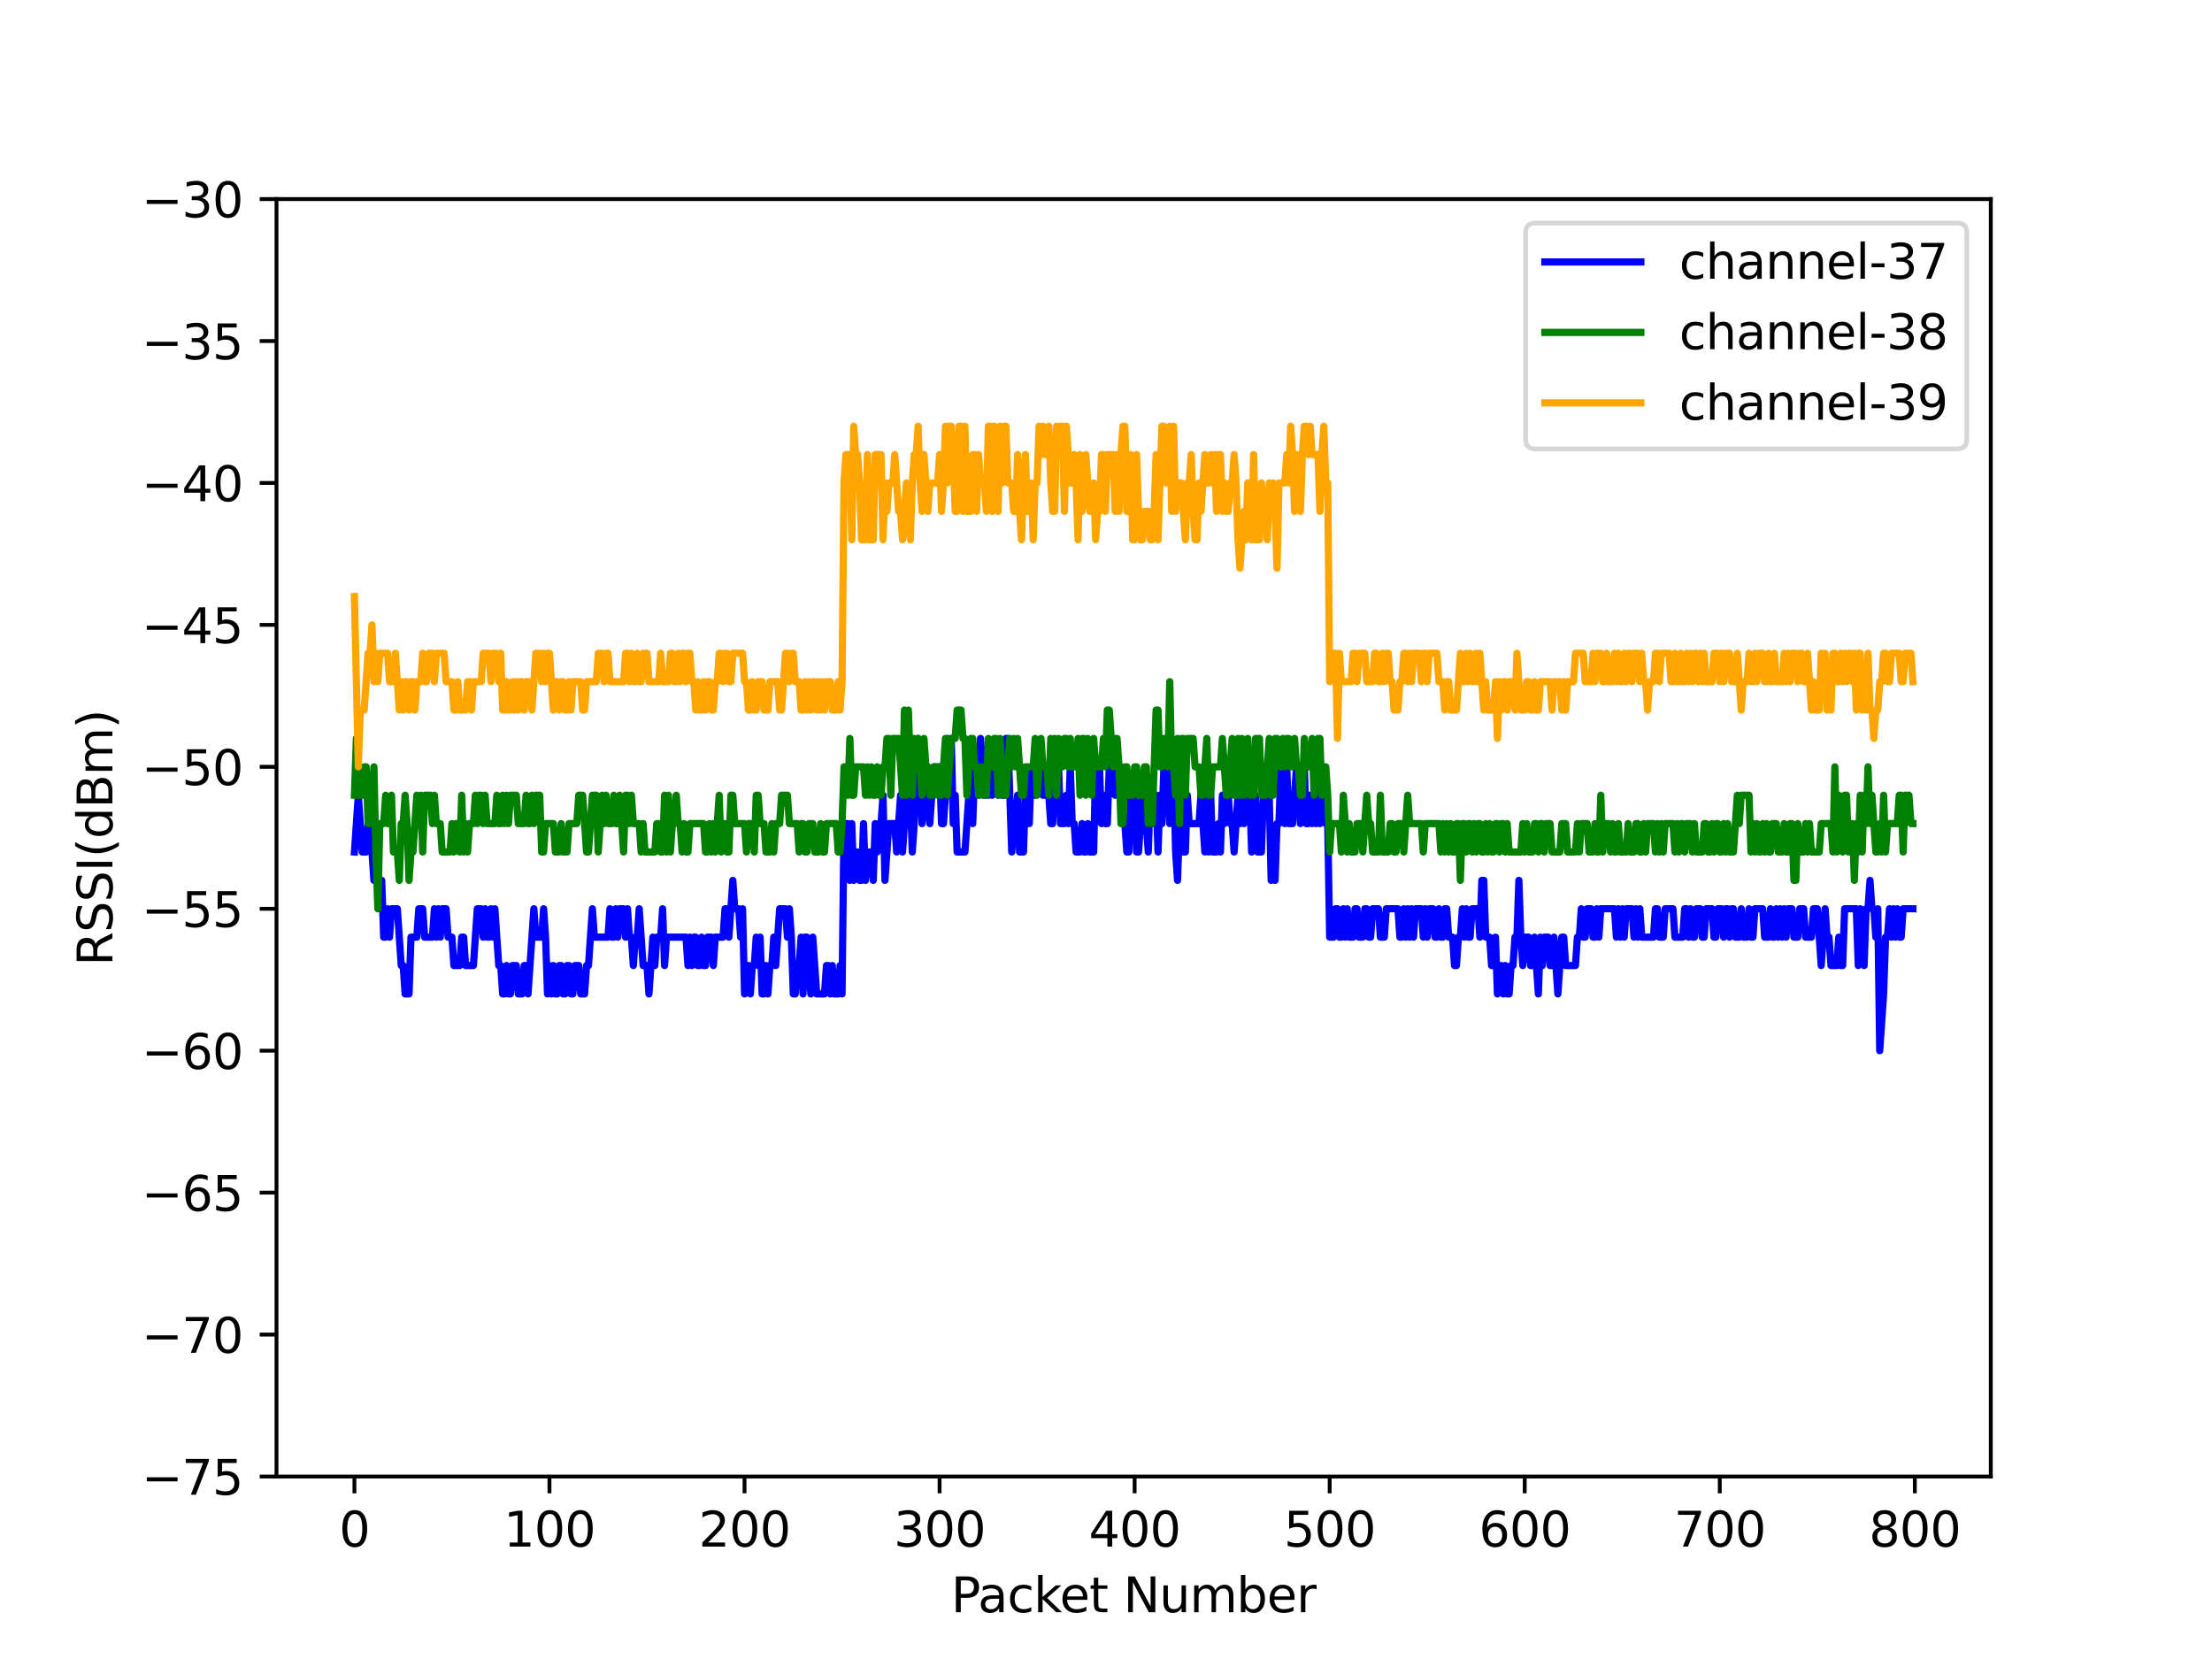 <?xml version="1.0" encoding="utf-8" standalone="no"?>
<!DOCTYPE svg PUBLIC "-//W3C//DTD SVG 1.1//EN"
  "http://www.w3.org/Graphics/SVG/1.1/DTD/svg11.dtd">
<svg xmlns:xlink="http://www.w3.org/1999/xlink" width="460.8pt" height="345.6pt" viewBox="0 0 460.8 345.6" xmlns="http://www.w3.org/2000/svg" version="1.1">
 <defs>
  <style type="text/css">*{stroke-linejoin: round; stroke-linecap: butt}</style>
 </defs>
 <g id="figure_1">
  <g id="patch_1">
   <path d="M 0 345.6 
L 460.8 345.6 
L 460.8 0 
L 0 0 
z
" style="fill: #ffffff"/>
  </g>
  <g id="axes_1">
   <g id="patch_2">
    <path d="M 57.6 307.584 
L 414.72 307.584 
L 414.72 41.472 
L 57.6 41.472 
z
" style="fill: #ffffff"/>
   </g>
   <g id="matplotlib.axis_1">
    <g id="xtick_1">
     <g id="line2d_1">
      <defs>
       <path id="m7c400af44d" d="M 0 0 
L 0 3.5 
" style="stroke: #000000; stroke-width: 0.8"/>
      </defs>
      <g>
       <use xlink:href="#m7c400af44d" x="73.833" y="307.584" style="stroke: #000000; stroke-width: 0.8"/>
      </g>
     </g>
     <g id="text_1">
      <!-- 0 -->
      <g transform="translate(70.651 322.182) scale(0.1 -0.1)">
       <defs>
        <path id="DejaVuSans-30" d="M 2034 4250 
Q 1547 4250 1301 3770 
Q 1056 3291 1056 2328 
Q 1056 1369 1301 889 
Q 1547 409 2034 409 
Q 2525 409 2770 889 
Q 3016 1369 3016 2328 
Q 3016 3291 2770 3770 
Q 2525 4250 2034 4250 
z
M 2034 4750 
Q 2819 4750 3233 4129 
Q 3647 3509 3647 2328 
Q 3647 1150 3233 529 
Q 2819 -91 2034 -91 
Q 1250 -91 836 529 
Q 422 1150 422 2328 
Q 422 3509 836 4129 
Q 1250 4750 2034 4750 
z
" transform="scale(0.016)"/>
       </defs>
       <use xlink:href="#DejaVuSans-30"/>
      </g>
     </g>
    </g>
    <g id="xtick_2">
     <g id="line2d_2">
      <g>
       <use xlink:href="#m7c400af44d" x="114.465" y="307.584" style="stroke: #000000; stroke-width: 0.8"/>
      </g>
     </g>
     <g id="text_2">
      <!-- 100 -->
      <g transform="translate(104.922 322.182) scale(0.1 -0.1)">
       <defs>
        <path id="DejaVuSans-31" d="M 794 531 
L 1825 531 
L 1825 4091 
L 703 3866 
L 703 4441 
L 1819 4666 
L 2450 4666 
L 2450 531 
L 3481 531 
L 3481 0 
L 794 0 
L 794 531 
z
" transform="scale(0.016)"/>
       </defs>
       <use xlink:href="#DejaVuSans-31"/>
       <use xlink:href="#DejaVuSans-30" x="63.623"/>
       <use xlink:href="#DejaVuSans-30" x="127.246"/>
      </g>
     </g>
    </g>
    <g id="xtick_3">
     <g id="line2d_3">
      <g>
       <use xlink:href="#m7c400af44d" x="155.098" y="307.584" style="stroke: #000000; stroke-width: 0.8"/>
      </g>
     </g>
     <g id="text_3">
      <!-- 200 -->
      <g transform="translate(145.554 322.182) scale(0.1 -0.1)">
       <defs>
        <path id="DejaVuSans-32" d="M 1228 531 
L 3431 531 
L 3431 0 
L 469 0 
L 469 531 
Q 828 903 1448 1529 
Q 2069 2156 2228 2338 
Q 2531 2678 2651 2914 
Q 2772 3150 2772 3378 
Q 2772 3750 2511 3984 
Q 2250 4219 1831 4219 
Q 1534 4219 1204 4116 
Q 875 4013 500 3803 
L 500 4441 
Q 881 4594 1212 4672 
Q 1544 4750 1819 4750 
Q 2544 4750 2975 4387 
Q 3406 4025 3406 3419 
Q 3406 3131 3298 2873 
Q 3191 2616 2906 2266 
Q 2828 2175 2409 1742 
Q 1991 1309 1228 531 
z
" transform="scale(0.016)"/>
       </defs>
       <use xlink:href="#DejaVuSans-32"/>
       <use xlink:href="#DejaVuSans-30" x="63.623"/>
       <use xlink:href="#DejaVuSans-30" x="127.246"/>
      </g>
     </g>
    </g>
    <g id="xtick_4">
     <g id="line2d_4">
      <g>
       <use xlink:href="#m7c400af44d" x="195.731" y="307.584" style="stroke: #000000; stroke-width: 0.8"/>
      </g>
     </g>
     <g id="text_4">
      <!-- 300 -->
      <g transform="translate(186.187 322.182) scale(0.1 -0.1)">
       <defs>
        <path id="DejaVuSans-33" d="M 2597 2516 
Q 3050 2419 3304 2112 
Q 3559 1806 3559 1356 
Q 3559 666 3084 287 
Q 2609 -91 1734 -91 
Q 1441 -91 1130 -33 
Q 819 25 488 141 
L 488 750 
Q 750 597 1062 519 
Q 1375 441 1716 441 
Q 2309 441 2620 675 
Q 2931 909 2931 1356 
Q 2931 1769 2642 2001 
Q 2353 2234 1838 2234 
L 1294 2234 
L 1294 2753 
L 1863 2753 
Q 2328 2753 2575 2939 
Q 2822 3125 2822 3475 
Q 2822 3834 2567 4026 
Q 2313 4219 1838 4219 
Q 1578 4219 1281 4162 
Q 984 4106 628 3988 
L 628 4550 
Q 988 4650 1302 4700 
Q 1616 4750 1894 4750 
Q 2613 4750 3031 4423 
Q 3450 4097 3450 3541 
Q 3450 3153 3228 2886 
Q 3006 2619 2597 2516 
z
" transform="scale(0.016)"/>
       </defs>
       <use xlink:href="#DejaVuSans-33"/>
       <use xlink:href="#DejaVuSans-30" x="63.623"/>
       <use xlink:href="#DejaVuSans-30" x="127.246"/>
      </g>
     </g>
    </g>
    <g id="xtick_5">
     <g id="line2d_5">
      <g>
       <use xlink:href="#m7c400af44d" x="236.363" y="307.584" style="stroke: #000000; stroke-width: 0.8"/>
      </g>
     </g>
     <g id="text_5">
      <!-- 400 -->
      <g transform="translate(226.819 322.182) scale(0.1 -0.1)">
       <defs>
        <path id="DejaVuSans-34" d="M 2419 4116 
L 825 1625 
L 2419 1625 
L 2419 4116 
z
M 2253 4666 
L 3047 4666 
L 3047 1625 
L 3713 1625 
L 3713 1100 
L 3047 1100 
L 3047 0 
L 2419 0 
L 2419 1100 
L 313 1100 
L 313 1709 
L 2253 4666 
z
" transform="scale(0.016)"/>
       </defs>
       <use xlink:href="#DejaVuSans-34"/>
       <use xlink:href="#DejaVuSans-30" x="63.623"/>
       <use xlink:href="#DejaVuSans-30" x="127.246"/>
      </g>
     </g>
    </g>
    <g id="xtick_6">
     <g id="line2d_6">
      <g>
       <use xlink:href="#m7c400af44d" x="276.996" y="307.584" style="stroke: #000000; stroke-width: 0.8"/>
      </g>
     </g>
     <g id="text_6">
      <!-- 500 -->
      <g transform="translate(267.452 322.182) scale(0.1 -0.1)">
       <defs>
        <path id="DejaVuSans-35" d="M 691 4666 
L 3169 4666 
L 3169 4134 
L 1269 4134 
L 1269 2991 
Q 1406 3038 1543 3061 
Q 1681 3084 1819 3084 
Q 2600 3084 3056 2656 
Q 3513 2228 3513 1497 
Q 3513 744 3044 326 
Q 2575 -91 1722 -91 
Q 1428 -91 1123 -41 
Q 819 9 494 109 
L 494 744 
Q 775 591 1075 516 
Q 1375 441 1709 441 
Q 2250 441 2565 725 
Q 2881 1009 2881 1497 
Q 2881 1984 2565 2268 
Q 2250 2553 1709 2553 
Q 1456 2553 1204 2497 
Q 953 2441 691 2322 
L 691 4666 
z
" transform="scale(0.016)"/>
       </defs>
       <use xlink:href="#DejaVuSans-35"/>
       <use xlink:href="#DejaVuSans-30" x="63.623"/>
       <use xlink:href="#DejaVuSans-30" x="127.246"/>
      </g>
     </g>
    </g>
    <g id="xtick_7">
     <g id="line2d_7">
      <g>
       <use xlink:href="#m7c400af44d" x="317.628" y="307.584" style="stroke: #000000; stroke-width: 0.8"/>
      </g>
     </g>
     <g id="text_7">
      <!-- 600 -->
      <g transform="translate(308.085 322.182) scale(0.1 -0.1)">
       <defs>
        <path id="DejaVuSans-36" d="M 2113 2584 
Q 1688 2584 1439 2293 
Q 1191 2003 1191 1497 
Q 1191 994 1439 701 
Q 1688 409 2113 409 
Q 2538 409 2786 701 
Q 3034 994 3034 1497 
Q 3034 2003 2786 2293 
Q 2538 2584 2113 2584 
z
M 3366 4563 
L 3366 3988 
Q 3128 4100 2886 4159 
Q 2644 4219 2406 4219 
Q 1781 4219 1451 3797 
Q 1122 3375 1075 2522 
Q 1259 2794 1537 2939 
Q 1816 3084 2150 3084 
Q 2853 3084 3261 2657 
Q 3669 2231 3669 1497 
Q 3669 778 3244 343 
Q 2819 -91 2113 -91 
Q 1303 -91 875 529 
Q 447 1150 447 2328 
Q 447 3434 972 4092 
Q 1497 4750 2381 4750 
Q 2619 4750 2861 4703 
Q 3103 4656 3366 4563 
z
" transform="scale(0.016)"/>
       </defs>
       <use xlink:href="#DejaVuSans-36"/>
       <use xlink:href="#DejaVuSans-30" x="63.623"/>
       <use xlink:href="#DejaVuSans-30" x="127.246"/>
      </g>
     </g>
    </g>
    <g id="xtick_8">
     <g id="line2d_8">
      <g>
       <use xlink:href="#m7c400af44d" x="358.261" y="307.584" style="stroke: #000000; stroke-width: 0.8"/>
      </g>
     </g>
     <g id="text_8">
      <!-- 700 -->
      <g transform="translate(348.717 322.182) scale(0.1 -0.1)">
       <defs>
        <path id="DejaVuSans-37" d="M 525 4666 
L 3525 4666 
L 3525 4397 
L 1831 0 
L 1172 0 
L 2766 4134 
L 525 4134 
L 525 4666 
z
" transform="scale(0.016)"/>
       </defs>
       <use xlink:href="#DejaVuSans-37"/>
       <use xlink:href="#DejaVuSans-30" x="63.623"/>
       <use xlink:href="#DejaVuSans-30" x="127.246"/>
      </g>
     </g>
    </g>
    <g id="xtick_9">
     <g id="line2d_9">
      <g>
       <use xlink:href="#m7c400af44d" x="398.894" y="307.584" style="stroke: #000000; stroke-width: 0.8"/>
      </g>
     </g>
     <g id="text_9">
      <!-- 800 -->
      <g transform="translate(389.35 322.182) scale(0.1 -0.1)">
       <defs>
        <path id="DejaVuSans-38" d="M 2034 2216 
Q 1584 2216 1326 1975 
Q 1069 1734 1069 1313 
Q 1069 891 1326 650 
Q 1584 409 2034 409 
Q 2484 409 2743 651 
Q 3003 894 3003 1313 
Q 3003 1734 2745 1975 
Q 2488 2216 2034 2216 
z
M 1403 2484 
Q 997 2584 770 2862 
Q 544 3141 544 3541 
Q 544 4100 942 4425 
Q 1341 4750 2034 4750 
Q 2731 4750 3128 4425 
Q 3525 4100 3525 3541 
Q 3525 3141 3298 2862 
Q 3072 2584 2669 2484 
Q 3125 2378 3379 2068 
Q 3634 1759 3634 1313 
Q 3634 634 3220 271 
Q 2806 -91 2034 -91 
Q 1263 -91 848 271 
Q 434 634 434 1313 
Q 434 1759 690 2068 
Q 947 2378 1403 2484 
z
M 1172 3481 
Q 1172 3119 1398 2916 
Q 1625 2713 2034 2713 
Q 2441 2713 2670 2916 
Q 2900 3119 2900 3481 
Q 2900 3844 2670 4047 
Q 2441 4250 2034 4250 
Q 1625 4250 1398 4047 
Q 1172 3844 1172 3481 
z
" transform="scale(0.016)"/>
       </defs>
       <use xlink:href="#DejaVuSans-38"/>
       <use xlink:href="#DejaVuSans-30" x="63.623"/>
       <use xlink:href="#DejaVuSans-30" x="127.246"/>
      </g>
     </g>
    </g>
    <g id="text_10">
     <!-- Packet Number -->
     <g transform="translate(198.131 335.861) scale(0.1 -0.1)">
      <defs>
       <path id="DejaVuSans-50" d="M 1259 4147 
L 1259 2394 
L 2053 2394 
Q 2494 2394 2734 2622 
Q 2975 2850 2975 3272 
Q 2975 3691 2734 3919 
Q 2494 4147 2053 4147 
L 1259 4147 
z
M 628 4666 
L 2053 4666 
Q 2838 4666 3239 4311 
Q 3641 3956 3641 3272 
Q 3641 2581 3239 2228 
Q 2838 1875 2053 1875 
L 1259 1875 
L 1259 0 
L 628 0 
L 628 4666 
z
" transform="scale(0.016)"/>
       <path id="DejaVuSans-61" d="M 2194 1759 
Q 1497 1759 1228 1600 
Q 959 1441 959 1056 
Q 959 750 1161 570 
Q 1363 391 1709 391 
Q 2188 391 2477 730 
Q 2766 1069 2766 1631 
L 2766 1759 
L 2194 1759 
z
M 3341 1997 
L 3341 0 
L 2766 0 
L 2766 531 
Q 2569 213 2275 61 
Q 1981 -91 1556 -91 
Q 1019 -91 701 211 
Q 384 513 384 1019 
Q 384 1609 779 1909 
Q 1175 2209 1959 2209 
L 2766 2209 
L 2766 2266 
Q 2766 2663 2505 2880 
Q 2244 3097 1772 3097 
Q 1472 3097 1187 3025 
Q 903 2953 641 2809 
L 641 3341 
Q 956 3463 1253 3523 
Q 1550 3584 1831 3584 
Q 2591 3584 2966 3190 
Q 3341 2797 3341 1997 
z
" transform="scale(0.016)"/>
       <path id="DejaVuSans-63" d="M 3122 3366 
L 3122 2828 
Q 2878 2963 2633 3030 
Q 2388 3097 2138 3097 
Q 1578 3097 1268 2742 
Q 959 2388 959 1747 
Q 959 1106 1268 751 
Q 1578 397 2138 397 
Q 2388 397 2633 464 
Q 2878 531 3122 666 
L 3122 134 
Q 2881 22 2623 -34 
Q 2366 -91 2075 -91 
Q 1284 -91 818 406 
Q 353 903 353 1747 
Q 353 2603 823 3093 
Q 1294 3584 2113 3584 
Q 2378 3584 2631 3529 
Q 2884 3475 3122 3366 
z
" transform="scale(0.016)"/>
       <path id="DejaVuSans-6b" d="M 581 4863 
L 1159 4863 
L 1159 1991 
L 2875 3500 
L 3609 3500 
L 1753 1863 
L 3688 0 
L 2938 0 
L 1159 1709 
L 1159 0 
L 581 0 
L 581 4863 
z
" transform="scale(0.016)"/>
       <path id="DejaVuSans-65" d="M 3597 1894 
L 3597 1613 
L 953 1613 
Q 991 1019 1311 708 
Q 1631 397 2203 397 
Q 2534 397 2845 478 
Q 3156 559 3463 722 
L 3463 178 
Q 3153 47 2828 -22 
Q 2503 -91 2169 -91 
Q 1331 -91 842 396 
Q 353 884 353 1716 
Q 353 2575 817 3079 
Q 1281 3584 2069 3584 
Q 2775 3584 3186 3129 
Q 3597 2675 3597 1894 
z
M 3022 2063 
Q 3016 2534 2758 2815 
Q 2500 3097 2075 3097 
Q 1594 3097 1305 2825 
Q 1016 2553 972 2059 
L 3022 2063 
z
" transform="scale(0.016)"/>
       <path id="DejaVuSans-74" d="M 1172 4494 
L 1172 3500 
L 2356 3500 
L 2356 3053 
L 1172 3053 
L 1172 1153 
Q 1172 725 1289 603 
Q 1406 481 1766 481 
L 2356 481 
L 2356 0 
L 1766 0 
Q 1100 0 847 248 
Q 594 497 594 1153 
L 594 3053 
L 172 3053 
L 172 3500 
L 594 3500 
L 594 4494 
L 1172 4494 
z
" transform="scale(0.016)"/>
       <path id="DejaVuSans-20" transform="scale(0.016)"/>
       <path id="DejaVuSans-4e" d="M 628 4666 
L 1478 4666 
L 3547 763 
L 3547 4666 
L 4159 4666 
L 4159 0 
L 3309 0 
L 1241 3903 
L 1241 0 
L 628 0 
L 628 4666 
z
" transform="scale(0.016)"/>
       <path id="DejaVuSans-75" d="M 544 1381 
L 544 3500 
L 1119 3500 
L 1119 1403 
Q 1119 906 1312 657 
Q 1506 409 1894 409 
Q 2359 409 2629 706 
Q 2900 1003 2900 1516 
L 2900 3500 
L 3475 3500 
L 3475 0 
L 2900 0 
L 2900 538 
Q 2691 219 2414 64 
Q 2138 -91 1772 -91 
Q 1169 -91 856 284 
Q 544 659 544 1381 
z
M 1991 3584 
L 1991 3584 
z
" transform="scale(0.016)"/>
       <path id="DejaVuSans-6d" d="M 3328 2828 
Q 3544 3216 3844 3400 
Q 4144 3584 4550 3584 
Q 5097 3584 5394 3201 
Q 5691 2819 5691 2113 
L 5691 0 
L 5113 0 
L 5113 2094 
Q 5113 2597 4934 2840 
Q 4756 3084 4391 3084 
Q 3944 3084 3684 2787 
Q 3425 2491 3425 1978 
L 3425 0 
L 2847 0 
L 2847 2094 
Q 2847 2600 2669 2842 
Q 2491 3084 2119 3084 
Q 1678 3084 1418 2786 
Q 1159 2488 1159 1978 
L 1159 0 
L 581 0 
L 581 3500 
L 1159 3500 
L 1159 2956 
Q 1356 3278 1631 3431 
Q 1906 3584 2284 3584 
Q 2666 3584 2933 3390 
Q 3200 3197 3328 2828 
z
" transform="scale(0.016)"/>
       <path id="DejaVuSans-62" d="M 3116 1747 
Q 3116 2381 2855 2742 
Q 2594 3103 2138 3103 
Q 1681 3103 1420 2742 
Q 1159 2381 1159 1747 
Q 1159 1113 1420 752 
Q 1681 391 2138 391 
Q 2594 391 2855 752 
Q 3116 1113 3116 1747 
z
M 1159 2969 
Q 1341 3281 1617 3432 
Q 1894 3584 2278 3584 
Q 2916 3584 3314 3078 
Q 3713 2572 3713 1747 
Q 3713 922 3314 415 
Q 2916 -91 2278 -91 
Q 1894 -91 1617 61 
Q 1341 213 1159 525 
L 1159 0 
L 581 0 
L 581 4863 
L 1159 4863 
L 1159 2969 
z
" transform="scale(0.016)"/>
       <path id="DejaVuSans-72" d="M 2631 2963 
Q 2534 3019 2420 3045 
Q 2306 3072 2169 3072 
Q 1681 3072 1420 2755 
Q 1159 2438 1159 1844 
L 1159 0 
L 581 0 
L 581 3500 
L 1159 3500 
L 1159 2956 
Q 1341 3275 1631 3429 
Q 1922 3584 2338 3584 
Q 2397 3584 2469 3576 
Q 2541 3569 2628 3553 
L 2631 2963 
z
" transform="scale(0.016)"/>
      </defs>
      <use xlink:href="#DejaVuSans-50"/>
      <use xlink:href="#DejaVuSans-61" x="55.803"/>
      <use xlink:href="#DejaVuSans-63" x="117.082"/>
      <use xlink:href="#DejaVuSans-6b" x="172.062"/>
      <use xlink:href="#DejaVuSans-65" x="226.348"/>
      <use xlink:href="#DejaVuSans-74" x="287.871"/>
      <use xlink:href="#DejaVuSans-20" x="327.08"/>
      <use xlink:href="#DejaVuSans-4e" x="358.867"/>
      <use xlink:href="#DejaVuSans-75" x="433.672"/>
      <use xlink:href="#DejaVuSans-6d" x="497.051"/>
      <use xlink:href="#DejaVuSans-62" x="594.463"/>
      <use xlink:href="#DejaVuSans-65" x="657.939"/>
      <use xlink:href="#DejaVuSans-72" x="719.463"/>
     </g>
    </g>
   </g>
   <g id="matplotlib.axis_2">
    <g id="ytick_1">
     <g id="line2d_10">
      <defs>
       <path id="me83e7500b4" d="M 0 0 
L -3.5 0 
" style="stroke: #000000; stroke-width: 0.8"/>
      </defs>
      <g>
       <use xlink:href="#me83e7500b4" x="57.6" y="307.584" style="stroke: #000000; stroke-width: 0.8"/>
      </g>
     </g>
     <g id="text_11">
      <!-- −75 -->
      <g transform="translate(29.495 311.383) scale(0.1 -0.1)">
       <defs>
        <path id="DejaVuSans-2212" d="M 678 2272 
L 4684 2272 
L 4684 1741 
L 678 1741 
L 678 2272 
z
" transform="scale(0.016)"/>
       </defs>
       <use xlink:href="#DejaVuSans-2212"/>
       <use xlink:href="#DejaVuSans-37" x="83.789"/>
       <use xlink:href="#DejaVuSans-35" x="147.412"/>
      </g>
     </g>
    </g>
    <g id="ytick_2">
     <g id="line2d_11">
      <g>
       <use xlink:href="#me83e7500b4" x="57.6" y="278.016" style="stroke: #000000; stroke-width: 0.8"/>
      </g>
     </g>
     <g id="text_12">
      <!-- −70 -->
      <g transform="translate(29.495 281.815) scale(0.1 -0.1)">
       <use xlink:href="#DejaVuSans-2212"/>
       <use xlink:href="#DejaVuSans-37" x="83.789"/>
       <use xlink:href="#DejaVuSans-30" x="147.412"/>
      </g>
     </g>
    </g>
    <g id="ytick_3">
     <g id="line2d_12">
      <g>
       <use xlink:href="#me83e7500b4" x="57.6" y="248.448" style="stroke: #000000; stroke-width: 0.8"/>
      </g>
     </g>
     <g id="text_13">
      <!-- −65 -->
      <g transform="translate(29.495 252.247) scale(0.1 -0.1)">
       <use xlink:href="#DejaVuSans-2212"/>
       <use xlink:href="#DejaVuSans-36" x="83.789"/>
       <use xlink:href="#DejaVuSans-35" x="147.412"/>
      </g>
     </g>
    </g>
    <g id="ytick_4">
     <g id="line2d_13">
      <g>
       <use xlink:href="#me83e7500b4" x="57.6" y="218.88" style="stroke: #000000; stroke-width: 0.8"/>
      </g>
     </g>
     <g id="text_14">
      <!-- −60 -->
      <g transform="translate(29.495 222.679) scale(0.1 -0.1)">
       <use xlink:href="#DejaVuSans-2212"/>
       <use xlink:href="#DejaVuSans-36" x="83.789"/>
       <use xlink:href="#DejaVuSans-30" x="147.412"/>
      </g>
     </g>
    </g>
    <g id="ytick_5">
     <g id="line2d_14">
      <g>
       <use xlink:href="#me83e7500b4" x="57.6" y="189.312" style="stroke: #000000; stroke-width: 0.8"/>
      </g>
     </g>
     <g id="text_15">
      <!-- −55 -->
      <g transform="translate(29.495 193.111) scale(0.1 -0.1)">
       <use xlink:href="#DejaVuSans-2212"/>
       <use xlink:href="#DejaVuSans-35" x="83.789"/>
       <use xlink:href="#DejaVuSans-35" x="147.412"/>
      </g>
     </g>
    </g>
    <g id="ytick_6">
     <g id="line2d_15">
      <g>
       <use xlink:href="#me83e7500b4" x="57.6" y="159.744" style="stroke: #000000; stroke-width: 0.8"/>
      </g>
     </g>
     <g id="text_16">
      <!-- −50 -->
      <g transform="translate(29.495 163.543) scale(0.1 -0.1)">
       <use xlink:href="#DejaVuSans-2212"/>
       <use xlink:href="#DejaVuSans-35" x="83.789"/>
       <use xlink:href="#DejaVuSans-30" x="147.412"/>
      </g>
     </g>
    </g>
    <g id="ytick_7">
     <g id="line2d_16">
      <g>
       <use xlink:href="#me83e7500b4" x="57.6" y="130.176" style="stroke: #000000; stroke-width: 0.8"/>
      </g>
     </g>
     <g id="text_17">
      <!-- −45 -->
      <g transform="translate(29.495 133.975) scale(0.1 -0.1)">
       <use xlink:href="#DejaVuSans-2212"/>
       <use xlink:href="#DejaVuSans-34" x="83.789"/>
       <use xlink:href="#DejaVuSans-35" x="147.412"/>
      </g>
     </g>
    </g>
    <g id="ytick_8">
     <g id="line2d_17">
      <g>
       <use xlink:href="#me83e7500b4" x="57.6" y="100.608" style="stroke: #000000; stroke-width: 0.8"/>
      </g>
     </g>
     <g id="text_18">
      <!-- −40 -->
      <g transform="translate(29.495 104.407) scale(0.1 -0.1)">
       <use xlink:href="#DejaVuSans-2212"/>
       <use xlink:href="#DejaVuSans-34" x="83.789"/>
       <use xlink:href="#DejaVuSans-30" x="147.412"/>
      </g>
     </g>
    </g>
    <g id="ytick_9">
     <g id="line2d_18">
      <g>
       <use xlink:href="#me83e7500b4" x="57.6" y="71.04" style="stroke: #000000; stroke-width: 0.8"/>
      </g>
     </g>
     <g id="text_19">
      <!-- −35 -->
      <g transform="translate(29.495 74.839) scale(0.1 -0.1)">
       <use xlink:href="#DejaVuSans-2212"/>
       <use xlink:href="#DejaVuSans-33" x="83.789"/>
       <use xlink:href="#DejaVuSans-35" x="147.412"/>
      </g>
     </g>
    </g>
    <g id="ytick_10">
     <g id="line2d_19">
      <g>
       <use xlink:href="#me83e7500b4" x="57.6" y="41.472" style="stroke: #000000; stroke-width: 0.8"/>
      </g>
     </g>
     <g id="text_20">
      <!-- −30 -->
      <g transform="translate(29.495 45.271) scale(0.1 -0.1)">
       <use xlink:href="#DejaVuSans-2212"/>
       <use xlink:href="#DejaVuSans-33" x="83.789"/>
       <use xlink:href="#DejaVuSans-30" x="147.412"/>
      </g>
     </g>
    </g>
    <g id="text_21">
     <!-- RSSI(dBm) -->
     <g transform="translate(23.416 201.202) rotate(-90) scale(0.1 -0.1)">
      <defs>
       <path id="DejaVuSans-52" d="M 2841 2188 
Q 3044 2119 3236 1894 
Q 3428 1669 3622 1275 
L 4263 0 
L 3584 0 
L 2988 1197 
Q 2756 1666 2539 1819 
Q 2322 1972 1947 1972 
L 1259 1972 
L 1259 0 
L 628 0 
L 628 4666 
L 2053 4666 
Q 2853 4666 3247 4331 
Q 3641 3997 3641 3322 
Q 3641 2881 3436 2590 
Q 3231 2300 2841 2188 
z
M 1259 4147 
L 1259 2491 
L 2053 2491 
Q 2509 2491 2742 2702 
Q 2975 2913 2975 3322 
Q 2975 3731 2742 3939 
Q 2509 4147 2053 4147 
L 1259 4147 
z
" transform="scale(0.016)"/>
       <path id="DejaVuSans-53" d="M 3425 4513 
L 3425 3897 
Q 3066 4069 2747 4153 
Q 2428 4238 2131 4238 
Q 1616 4238 1336 4038 
Q 1056 3838 1056 3469 
Q 1056 3159 1242 3001 
Q 1428 2844 1947 2747 
L 2328 2669 
Q 3034 2534 3370 2195 
Q 3706 1856 3706 1288 
Q 3706 609 3251 259 
Q 2797 -91 1919 -91 
Q 1588 -91 1214 -16 
Q 841 59 441 206 
L 441 856 
Q 825 641 1194 531 
Q 1563 422 1919 422 
Q 2459 422 2753 634 
Q 3047 847 3047 1241 
Q 3047 1584 2836 1778 
Q 2625 1972 2144 2069 
L 1759 2144 
Q 1053 2284 737 2584 
Q 422 2884 422 3419 
Q 422 4038 858 4394 
Q 1294 4750 2059 4750 
Q 2388 4750 2728 4690 
Q 3069 4631 3425 4513 
z
" transform="scale(0.016)"/>
       <path id="DejaVuSans-49" d="M 628 4666 
L 1259 4666 
L 1259 0 
L 628 0 
L 628 4666 
z
" transform="scale(0.016)"/>
       <path id="DejaVuSans-28" d="M 1984 4856 
Q 1566 4138 1362 3434 
Q 1159 2731 1159 2009 
Q 1159 1288 1364 580 
Q 1569 -128 1984 -844 
L 1484 -844 
Q 1016 -109 783 600 
Q 550 1309 550 2009 
Q 550 2706 781 3412 
Q 1013 4119 1484 4856 
L 1984 4856 
z
" transform="scale(0.016)"/>
       <path id="DejaVuSans-64" d="M 2906 2969 
L 2906 4863 
L 3481 4863 
L 3481 0 
L 2906 0 
L 2906 525 
Q 2725 213 2448 61 
Q 2172 -91 1784 -91 
Q 1150 -91 751 415 
Q 353 922 353 1747 
Q 353 2572 751 3078 
Q 1150 3584 1784 3584 
Q 2172 3584 2448 3432 
Q 2725 3281 2906 2969 
z
M 947 1747 
Q 947 1113 1208 752 
Q 1469 391 1925 391 
Q 2381 391 2643 752 
Q 2906 1113 2906 1747 
Q 2906 2381 2643 2742 
Q 2381 3103 1925 3103 
Q 1469 3103 1208 2742 
Q 947 2381 947 1747 
z
" transform="scale(0.016)"/>
       <path id="DejaVuSans-42" d="M 1259 2228 
L 1259 519 
L 2272 519 
Q 2781 519 3026 730 
Q 3272 941 3272 1375 
Q 3272 1813 3026 2020 
Q 2781 2228 2272 2228 
L 1259 2228 
z
M 1259 4147 
L 1259 2741 
L 2194 2741 
Q 2656 2741 2882 2914 
Q 3109 3088 3109 3444 
Q 3109 3797 2882 3972 
Q 2656 4147 2194 4147 
L 1259 4147 
z
M 628 4666 
L 2241 4666 
Q 2963 4666 3353 4366 
Q 3744 4066 3744 3513 
Q 3744 3084 3544 2831 
Q 3344 2578 2956 2516 
Q 3422 2416 3680 2098 
Q 3938 1781 3938 1306 
Q 3938 681 3513 340 
Q 3088 0 2303 0 
L 628 0 
L 628 4666 
z
" transform="scale(0.016)"/>
       <path id="DejaVuSans-29" d="M 513 4856 
L 1013 4856 
Q 1481 4119 1714 3412 
Q 1947 2706 1947 2009 
Q 1947 1309 1714 600 
Q 1481 -109 1013 -844 
L 513 -844 
Q 928 -128 1133 580 
Q 1338 1288 1338 2009 
Q 1338 2731 1133 3434 
Q 928 4138 513 4856 
z
" transform="scale(0.016)"/>
      </defs>
      <use xlink:href="#DejaVuSans-52"/>
      <use xlink:href="#DejaVuSans-53" x="69.482"/>
      <use xlink:href="#DejaVuSans-53" x="132.959"/>
      <use xlink:href="#DejaVuSans-49" x="196.436"/>
      <use xlink:href="#DejaVuSans-28" x="225.928"/>
      <use xlink:href="#DejaVuSans-64" x="264.941"/>
      <use xlink:href="#DejaVuSans-42" x="328.418"/>
      <use xlink:href="#DejaVuSans-6d" x="397.021"/>
      <use xlink:href="#DejaVuSans-29" x="494.434"/>
     </g>
    </g>
   </g>
   <g id="line2d_20">
    <path d="M 73.833 177.485 
L 74.645 165.658 
L 75.458 177.485 
L 76.271 177.485 
L 76.677 171.571 
L 77.083 171.571 
L 77.896 183.398 
L 78.302 177.485 
L 79.115 189.312 
L 79.521 183.398 
L 79.928 195.226 
L 80.334 195.226 
L 80.74 189.312 
L 81.147 195.226 
L 81.553 189.312 
L 82.772 189.312 
L 83.585 201.139 
L 83.991 201.139 
L 84.397 207.053 
L 85.21 207.053 
L 85.616 195.226 
L 86.835 195.226 
L 87.241 189.312 
L 88.054 189.312 
L 88.46 195.226 
L 90.086 195.226 
L 90.492 189.312 
L 90.898 195.226 
L 91.305 189.312 
L 91.711 195.226 
L 92.117 189.312 
L 92.93 189.312 
L 93.336 195.226 
L 94.149 195.226 
L 94.555 201.139 
L 95.774 201.139 
L 96.181 195.226 
L 96.587 195.226 
L 96.993 201.139 
L 98.619 201.139 
L 99.431 189.312 
L 100.244 189.312 
L 100.65 195.226 
L 101.057 189.312 
L 101.463 195.226 
L 101.869 195.226 
L 102.276 189.312 
L 102.682 195.226 
L 103.088 189.312 
L 103.901 201.139 
L 104.307 201.139 
L 104.714 207.053 
L 105.12 207.053 
L 105.526 201.139 
L 105.932 207.053 
L 106.339 207.053 
L 106.745 201.139 
L 107.558 201.139 
L 107.964 207.053 
L 108.777 207.053 
L 109.183 201.139 
L 109.589 201.139 
L 109.996 207.053 
L 111.215 189.312 
L 111.621 195.226 
L 112.84 195.226 
L 113.246 189.312 
L 113.653 195.226 
L 114.059 207.053 
L 114.465 201.139 
L 114.872 207.053 
L 115.278 201.139 
L 115.684 207.053 
L 116.091 207.053 
L 116.497 201.139 
L 116.903 201.139 
L 117.31 207.053 
L 117.716 207.053 
L 118.122 201.139 
L 118.529 201.139 
L 118.935 207.053 
L 119.341 207.053 
L 119.748 201.139 
L 120.56 201.139 
L 120.967 207.053 
L 121.779 207.053 
L 122.186 201.139 
L 122.592 201.139 
L 123.405 189.312 
L 123.811 195.226 
L 126.655 195.226 
L 127.061 189.312 
L 127.468 195.226 
L 127.874 195.226 
L 128.28 189.312 
L 128.687 195.226 
L 129.093 189.312 
L 129.906 189.312 
L 130.312 195.226 
L 130.718 189.312 
L 131.125 195.226 
L 131.531 195.226 
L 131.937 201.139 
L 132.344 195.226 
L 132.75 195.226 
L 133.156 189.312 
L 133.969 201.139 
L 134.782 201.139 
L 135.188 207.053 
L 136.001 195.226 
L 136.407 201.139 
L 136.813 195.226 
L 137.626 195.226 
L 138.032 189.312 
L 138.439 201.139 
L 138.845 195.226 
L 142.908 195.226 
L 143.314 201.139 
L 143.721 195.226 
L 144.127 201.139 
L 144.533 195.226 
L 144.94 195.226 
L 145.346 201.139 
L 145.752 201.139 
L 146.159 195.226 
L 146.565 201.139 
L 146.971 201.139 
L 147.378 195.226 
L 148.19 195.226 
L 148.597 201.139 
L 149.003 195.226 
L 150.628 195.226 
L 151.035 189.312 
L 151.441 189.312 
L 151.847 195.226 
L 152.66 183.398 
L 153.066 189.312 
L 153.879 189.312 
L 154.285 195.226 
L 154.692 189.312 
L 155.098 207.053 
L 155.504 201.139 
L 155.911 201.139 
L 156.317 207.053 
L 156.723 201.139 
L 157.13 201.139 
L 157.536 195.226 
L 157.942 201.139 
L 158.349 195.226 
L 158.755 207.053 
L 159.161 207.053 
L 159.568 201.139 
L 159.974 207.053 
L 160.38 201.139 
L 160.787 201.139 
L 161.193 195.226 
L 161.599 201.139 
L 162.412 189.312 
L 163.631 189.312 
L 164.037 195.226 
L 164.443 189.312 
L 164.85 195.226 
L 165.256 207.053 
L 165.662 207.053 
L 166.069 201.139 
L 166.475 201.139 
L 166.881 195.226 
L 167.288 207.053 
L 167.694 195.226 
L 168.1 195.226 
L 168.913 207.053 
L 169.319 195.226 
L 170.132 207.053 
L 171.757 207.053 
L 172.164 201.139 
L 172.57 201.139 
L 172.976 207.053 
L 173.383 201.139 
L 173.789 207.053 
L 174.602 207.053 
L 175.008 201.139 
L 175.414 207.053 
L 175.821 171.571 
L 176.633 171.571 
L 177.04 183.398 
L 177.446 171.571 
L 177.852 183.398 
L 178.259 177.485 
L 178.665 177.485 
L 179.071 183.398 
L 179.478 183.398 
L 179.884 171.571 
L 180.29 183.398 
L 180.696 177.485 
L 181.509 177.485 
L 181.915 183.398 
L 182.322 171.571 
L 182.728 177.485 
L 183.134 171.571 
L 183.541 171.571 
L 183.947 165.658 
L 184.353 183.398 
L 185.166 171.571 
L 186.385 171.571 
L 186.791 177.485 
L 187.604 165.658 
L 188.01 177.485 
L 188.417 171.571 
L 188.823 171.571 
L 189.229 159.744 
L 189.636 165.658 
L 190.042 177.485 
L 190.448 171.571 
L 190.855 159.744 
L 191.261 153.83 
L 191.667 159.744 
L 192.074 171.571 
L 192.886 159.744 
L 193.699 171.571 
L 194.512 159.744 
L 195.731 159.744 
L 196.137 171.571 
L 196.543 171.571 
L 196.95 165.658 
L 197.356 153.83 
L 197.762 165.658 
L 198.169 153.83 
L 198.575 171.571 
L 198.981 165.658 
L 199.387 177.485 
L 201.013 177.485 
L 202.232 159.744 
L 202.638 171.571 
L 203.044 159.744 
L 203.451 159.744 
L 203.857 165.658 
L 204.263 153.83 
L 205.076 165.658 
L 205.482 159.744 
L 205.889 165.658 
L 206.295 159.744 
L 206.701 165.658 
L 207.108 159.744 
L 207.514 159.744 
L 207.92 165.658 
L 208.327 159.744 
L 208.733 165.658 
L 209.139 165.658 
L 209.546 153.83 
L 209.952 153.83 
L 210.765 177.485 
L 211.171 171.571 
L 211.577 171.571 
L 211.984 165.658 
L 212.39 177.485 
L 213.203 177.485 
L 213.609 165.658 
L 214.015 165.658 
L 214.422 171.571 
L 214.828 159.744 
L 215.234 159.744 
L 215.641 165.658 
L 216.047 159.744 
L 216.86 159.744 
L 217.266 165.658 
L 218.485 165.658 
L 218.891 171.571 
L 219.297 171.571 
L 219.704 159.744 
L 220.11 165.658 
L 220.516 159.744 
L 220.923 171.571 
L 221.735 171.571 
L 222.142 165.658 
L 222.548 171.571 
L 222.954 159.744 
L 223.361 171.571 
L 223.767 171.571 
L 224.173 177.485 
L 224.986 177.485 
L 225.392 171.571 
L 225.799 177.485 
L 226.205 177.485 
L 226.611 171.571 
L 227.018 177.485 
L 227.83 177.485 
L 228.237 159.744 
L 228.643 165.658 
L 229.049 159.744 
L 229.456 171.571 
L 229.862 165.658 
L 230.268 171.571 
L 230.675 171.571 
L 231.081 159.744 
L 231.894 159.744 
L 232.3 165.658 
L 232.706 159.744 
L 233.519 159.744 
L 233.925 171.571 
L 234.332 171.571 
L 234.738 177.485 
L 235.144 177.485 
L 235.551 165.658 
L 236.363 165.658 
L 236.769 177.485 
L 237.176 177.485 
L 237.988 165.658 
L 238.395 165.658 
L 239.207 177.485 
L 239.614 165.658 
L 240.02 171.571 
L 240.426 171.571 
L 240.833 165.658 
L 241.239 177.485 
L 241.645 165.658 
L 242.052 171.571 
L 242.458 159.744 
L 243.271 159.744 
L 243.677 171.571 
L 244.083 159.744 
L 244.49 159.744 
L 244.896 177.485 
L 245.302 183.398 
L 245.709 171.571 
L 246.115 165.658 
L 246.521 177.485 
L 246.928 177.485 
L 247.334 165.658 
L 247.74 171.571 
L 249.772 171.571 
L 250.178 165.658 
L 250.991 177.485 
L 251.397 165.658 
L 251.804 177.485 
L 252.21 165.658 
L 252.616 177.485 
L 253.429 177.485 
L 253.835 171.571 
L 254.242 177.485 
L 254.648 165.658 
L 255.054 171.571 
L 255.46 165.658 
L 255.867 165.658 
L 256.273 171.571 
L 256.679 171.571 
L 257.086 177.485 
L 257.898 165.658 
L 258.305 171.571 
L 258.711 165.658 
L 259.117 171.571 
L 259.524 165.658 
L 260.336 165.658 
L 260.743 177.485 
L 261.149 165.658 
L 261.555 165.658 
L 261.962 177.485 
L 262.774 177.485 
L 263.181 165.658 
L 264.4 165.658 
L 264.806 183.398 
L 265.212 177.485 
L 265.619 183.398 
L 266.025 171.571 
L 266.431 171.571 
L 266.838 159.744 
L 267.244 159.744 
L 267.65 171.571 
L 268.057 159.744 
L 268.463 171.571 
L 269.276 171.571 
L 270.088 159.744 
L 270.495 159.744 
L 270.901 171.571 
L 271.714 159.744 
L 272.12 171.571 
L 272.526 171.571 
L 272.933 165.658 
L 273.339 171.571 
L 273.745 165.658 
L 274.151 171.571 
L 274.558 165.658 
L 274.964 171.571 
L 275.37 159.744 
L 275.777 159.744 
L 276.183 171.571 
L 276.589 171.571 
L 276.996 195.226 
L 277.808 195.226 
L 278.215 189.312 
L 278.621 189.312 
L 279.027 195.226 
L 279.434 195.226 
L 279.84 189.312 
L 280.246 195.226 
L 280.653 189.312 
L 281.059 195.226 
L 281.872 195.226 
L 282.278 189.312 
L 282.684 189.312 
L 283.091 195.226 
L 283.903 195.226 
L 284.31 189.312 
L 284.716 189.312 
L 285.122 195.226 
L 285.529 195.226 
L 285.935 189.312 
L 287.154 189.312 
L 287.56 195.226 
L 288.373 195.226 
L 288.779 189.312 
L 291.217 189.312 
L 291.624 195.226 
L 292.03 195.226 
L 292.436 189.312 
L 292.842 195.226 
L 293.249 189.312 
L 293.655 195.226 
L 294.061 189.312 
L 294.468 195.226 
L 294.874 189.312 
L 296.093 189.312 
L 296.499 195.226 
L 296.906 189.312 
L 297.312 195.226 
L 297.718 189.312 
L 298.531 189.312 
L 298.937 195.226 
L 299.344 195.226 
L 299.75 189.312 
L 300.156 195.226 
L 300.563 195.226 
L 300.969 189.312 
L 301.375 189.312 
L 301.782 195.226 
L 302.594 195.226 
L 303.001 201.139 
L 303.407 201.139 
L 303.813 195.226 
L 304.22 195.226 
L 304.626 189.312 
L 305.032 195.226 
L 305.439 189.312 
L 305.845 195.226 
L 306.251 195.226 
L 306.658 189.312 
L 307.877 189.312 
L 308.283 195.226 
L 308.689 183.398 
L 309.096 183.398 
L 309.502 195.226 
L 310.315 195.226 
L 310.721 201.139 
L 311.127 201.139 
L 311.533 195.226 
L 311.94 207.053 
L 312.346 201.139 
L 312.752 201.139 
L 313.159 207.053 
L 313.565 201.139 
L 313.971 207.053 
L 314.378 207.053 
L 314.784 201.139 
L 315.19 201.139 
L 315.597 195.226 
L 316.003 195.226 
L 316.409 183.398 
L 316.816 195.226 
L 317.222 201.139 
L 317.628 195.226 
L 318.441 195.226 
L 318.847 201.139 
L 319.254 201.139 
L 319.66 195.226 
L 320.473 207.053 
L 320.879 195.226 
L 321.285 201.139 
L 321.692 195.226 
L 322.504 195.226 
L 322.911 201.139 
L 323.317 201.139 
L 323.723 195.226 
L 324.536 207.053 
L 325.349 195.226 
L 325.755 195.226 
L 326.161 201.139 
L 328.193 201.139 
L 328.599 195.226 
L 329.006 195.226 
L 329.412 189.312 
L 329.818 195.226 
L 330.224 195.226 
L 330.631 189.312 
L 331.443 189.312 
L 331.85 195.226 
L 332.256 195.226 
L 332.662 189.312 
L 333.069 195.226 
L 333.475 189.312 
L 336.319 189.312 
L 336.726 195.226 
L 337.132 189.312 
L 337.538 195.226 
L 337.945 189.312 
L 338.351 195.226 
L 338.757 189.312 
L 339.976 189.312 
L 340.383 195.226 
L 340.789 189.312 
L 341.195 195.226 
L 341.602 189.312 
L 342.008 195.226 
L 344.446 195.226 
L 344.852 189.312 
L 345.259 189.312 
L 345.665 195.226 
L 346.478 195.226 
L 346.884 189.312 
L 348.509 189.312 
L 348.915 195.226 
L 350.541 195.226 
L 350.947 189.312 
L 351.353 189.312 
L 351.76 195.226 
L 352.166 189.312 
L 352.572 195.226 
L 352.979 195.226 
L 353.385 189.312 
L 354.198 189.312 
L 354.604 195.226 
L 355.01 195.226 
L 355.417 189.312 
L 356.636 189.312 
L 357.042 195.226 
L 357.448 195.226 
L 357.855 189.312 
L 358.667 189.312 
L 359.074 195.226 
L 359.48 189.312 
L 359.886 189.312 
L 360.293 195.226 
L 360.699 189.312 
L 361.105 189.312 
L 361.512 195.226 
L 362.324 195.226 
L 362.731 189.312 
L 363.137 195.226 
L 363.95 195.226 
L 364.356 189.312 
L 364.762 195.226 
L 365.169 195.226 
L 365.575 189.312 
L 367.2 189.312 
L 367.606 195.226 
L 368.419 195.226 
L 368.825 189.312 
L 369.232 195.226 
L 369.638 195.226 
L 370.044 189.312 
L 370.451 195.226 
L 370.857 189.312 
L 371.263 195.226 
L 371.67 189.312 
L 372.076 195.226 
L 372.482 189.312 
L 373.295 189.312 
L 373.701 195.226 
L 374.514 195.226 
L 374.92 189.312 
L 375.733 189.312 
L 376.139 195.226 
L 377.358 195.226 
L 377.765 189.312 
L 378.577 189.312 
L 379.39 201.139 
L 380.203 189.312 
L 380.609 195.226 
L 381.015 195.226 
L 381.422 201.139 
L 382.641 201.139 
L 383.047 195.226 
L 383.453 201.139 
L 383.86 201.139 
L 384.266 189.312 
L 386.704 189.312 
L 387.11 201.139 
L 387.516 189.312 
L 388.329 201.139 
L 388.735 189.312 
L 389.142 189.312 
L 389.548 183.398 
L 389.954 189.312 
L 390.361 189.312 
L 390.767 195.226 
L 391.173 189.312 
L 391.58 218.88 
L 392.392 207.053 
L 392.799 195.226 
L 393.205 195.226 
L 393.611 189.312 
L 394.018 195.226 
L 394.424 189.312 
L 394.83 195.226 
L 395.237 189.312 
L 395.643 195.226 
L 396.049 195.226 
L 396.456 189.312 
L 398.487 189.312 
L 398.487 189.312 
" clip-path="url(#p7035878294)" style="fill: none; stroke: #0000ff; stroke-width: 1.5; stroke-linecap: square"/>
   </g>
   <g id="line2d_21">
    <path d="M 73.833 165.658 
L 74.239 153.83 
L 74.645 165.658 
L 75.458 165.658 
L 75.864 159.744 
L 76.271 159.744 
L 76.677 171.571 
L 77.083 171.571 
L 77.896 159.744 
L 78.302 177.485 
L 78.709 189.312 
L 79.115 171.571 
L 79.928 171.571 
L 80.334 165.658 
L 80.74 171.571 
L 81.147 171.571 
L 81.553 165.658 
L 81.959 177.485 
L 82.772 177.485 
L 83.178 183.398 
L 83.585 171.571 
L 83.991 171.571 
L 84.397 165.658 
L 84.804 171.571 
L 85.21 183.398 
L 85.616 177.485 
L 86.023 177.485 
L 86.835 165.658 
L 87.241 171.571 
L 87.648 165.658 
L 88.054 177.485 
L 88.46 165.658 
L 89.679 165.658 
L 90.086 171.571 
L 90.492 165.658 
L 90.898 171.571 
L 91.711 171.571 
L 92.117 177.485 
L 93.743 177.485 
L 94.149 171.571 
L 94.555 177.485 
L 94.962 171.571 
L 95.368 171.571 
L 95.774 177.485 
L 96.181 165.658 
L 96.587 177.485 
L 96.993 171.571 
L 97.4 177.485 
L 97.806 171.571 
L 98.619 171.571 
L 99.025 165.658 
L 99.431 171.571 
L 99.838 165.658 
L 100.244 165.658 
L 100.65 171.571 
L 101.057 165.658 
L 101.463 171.571 
L 103.088 171.571 
L 103.495 165.658 
L 103.901 171.571 
L 104.307 171.571 
L 104.714 165.658 
L 105.12 171.571 
L 105.526 165.658 
L 105.932 171.571 
L 106.339 165.658 
L 107.558 165.658 
L 107.964 171.571 
L 109.183 171.571 
L 109.589 165.658 
L 109.996 171.571 
L 110.402 171.571 
L 110.808 165.658 
L 111.215 171.571 
L 111.621 165.658 
L 112.434 165.658 
L 112.84 177.485 
L 113.246 177.485 
L 113.653 171.571 
L 115.278 171.571 
L 115.684 177.485 
L 116.497 177.485 
L 116.903 171.571 
L 117.31 177.485 
L 118.122 177.485 
L 118.529 171.571 
L 120.154 171.571 
L 120.56 165.658 
L 121.373 165.658 
L 122.186 177.485 
L 122.592 177.485 
L 123.405 165.658 
L 124.217 165.658 
L 124.623 177.485 
L 125.436 165.658 
L 125.842 171.571 
L 126.249 165.658 
L 126.655 171.571 
L 127.468 171.571 
L 127.874 165.658 
L 128.28 171.571 
L 128.687 171.571 
L 129.093 165.658 
L 129.906 177.485 
L 130.312 165.658 
L 130.718 165.658 
L 131.125 171.571 
L 131.531 165.658 
L 131.937 171.571 
L 133.156 171.571 
L 133.563 177.485 
L 133.969 171.571 
L 134.375 177.485 
L 136.407 177.485 
L 136.813 171.571 
L 137.22 171.571 
L 137.626 177.485 
L 138.032 177.485 
L 138.439 165.658 
L 138.845 177.485 
L 139.251 165.658 
L 139.658 177.485 
L 140.064 171.571 
L 140.47 171.571 
L 140.877 165.658 
L 141.283 171.571 
L 141.689 171.571 
L 142.096 177.485 
L 142.502 171.571 
L 142.908 177.485 
L 143.314 177.485 
L 143.721 171.571 
L 146.565 171.571 
L 146.971 177.485 
L 147.378 177.485 
L 147.784 171.571 
L 148.19 177.485 
L 148.597 171.571 
L 149.003 177.485 
L 149.816 165.658 
L 150.222 177.485 
L 150.628 171.571 
L 151.035 171.571 
L 151.441 177.485 
L 151.847 177.485 
L 152.254 165.658 
L 152.66 165.658 
L 153.066 171.571 
L 155.098 171.571 
L 155.504 177.485 
L 155.911 171.571 
L 156.723 171.571 
L 157.13 177.485 
L 157.536 165.658 
L 157.942 165.658 
L 158.349 171.571 
L 159.161 171.571 
L 159.568 177.485 
L 160.38 177.485 
L 160.787 171.571 
L 161.193 177.485 
L 161.599 171.571 
L 162.412 171.571 
L 162.818 165.658 
L 164.037 165.658 
L 164.443 171.571 
L 166.069 171.571 
L 166.475 177.485 
L 166.881 171.571 
L 167.288 171.571 
L 167.694 177.485 
L 168.1 177.485 
L 168.507 171.571 
L 169.319 171.571 
L 169.726 177.485 
L 170.538 177.485 
L 170.945 171.571 
L 171.351 177.485 
L 171.757 177.485 
L 172.164 171.571 
L 174.195 171.571 
L 174.602 177.485 
L 175.008 177.485 
L 175.414 171.571 
L 175.821 159.744 
L 176.227 159.744 
L 176.633 165.658 
L 177.04 153.83 
L 177.446 165.658 
L 177.852 165.658 
L 178.259 159.744 
L 179.884 159.744 
L 180.29 165.658 
L 180.696 159.744 
L 181.103 165.658 
L 181.509 159.744 
L 181.915 165.658 
L 182.322 165.658 
L 182.728 159.744 
L 183.134 165.658 
L 183.541 165.658 
L 183.947 159.744 
L 184.353 159.744 
L 184.76 153.83 
L 185.166 153.83 
L 185.572 165.658 
L 185.979 153.83 
L 187.198 153.83 
L 188.01 165.658 
L 188.417 147.917 
L 188.823 165.658 
L 189.229 147.917 
L 189.636 159.744 
L 190.042 165.658 
L 190.448 153.83 
L 190.855 159.744 
L 191.261 153.83 
L 192.074 165.658 
L 192.48 153.83 
L 192.886 159.744 
L 193.293 159.744 
L 193.699 165.658 
L 194.105 165.658 
L 194.512 159.744 
L 194.918 159.744 
L 195.324 165.658 
L 195.731 159.744 
L 196.137 165.658 
L 196.95 153.83 
L 197.356 165.658 
L 198.169 153.83 
L 198.981 153.83 
L 199.387 147.917 
L 200.2 147.917 
L 200.606 153.83 
L 201.013 153.83 
L 201.419 165.658 
L 202.232 153.83 
L 202.638 153.83 
L 203.044 159.744 
L 203.451 159.744 
L 203.857 165.658 
L 204.263 159.744 
L 204.67 165.658 
L 205.076 159.744 
L 205.482 165.658 
L 205.889 153.83 
L 206.295 159.744 
L 206.701 159.744 
L 207.108 153.83 
L 207.514 153.83 
L 207.92 165.658 
L 208.327 153.83 
L 209.139 165.658 
L 209.546 165.658 
L 210.358 153.83 
L 210.765 159.744 
L 211.171 153.83 
L 211.577 159.744 
L 211.984 153.83 
L 212.796 165.658 
L 213.203 165.658 
L 213.609 159.744 
L 215.234 159.744 
L 215.641 153.83 
L 216.047 165.658 
L 216.86 153.83 
L 217.266 159.744 
L 218.078 159.744 
L 218.485 165.658 
L 218.891 153.83 
L 219.297 159.744 
L 219.704 153.83 
L 220.11 165.658 
L 220.516 153.83 
L 220.923 159.744 
L 221.329 159.744 
L 221.735 153.83 
L 222.142 153.83 
L 222.548 159.744 
L 222.954 153.83 
L 223.361 159.744 
L 224.173 159.744 
L 224.58 153.83 
L 224.986 165.658 
L 225.392 153.83 
L 225.799 153.83 
L 226.205 165.658 
L 226.611 153.83 
L 227.424 165.658 
L 227.83 153.83 
L 228.237 159.744 
L 229.456 159.744 
L 229.862 153.83 
L 230.268 159.744 
L 230.675 147.917 
L 231.081 147.917 
L 231.894 159.744 
L 232.3 153.83 
L 232.706 153.83 
L 233.113 159.744 
L 233.519 171.571 
L 233.925 171.571 
L 234.332 159.744 
L 234.738 159.744 
L 235.144 165.658 
L 235.957 165.658 
L 236.363 159.744 
L 236.769 159.744 
L 237.176 165.658 
L 237.988 165.658 
L 238.395 159.744 
L 238.801 159.744 
L 239.207 171.571 
L 239.614 165.658 
L 240.02 171.571 
L 240.833 147.917 
L 241.239 147.917 
L 241.645 159.744 
L 242.052 159.744 
L 242.458 153.83 
L 242.864 153.83 
L 243.271 159.744 
L 243.677 142.003 
L 244.083 159.744 
L 244.49 159.744 
L 244.896 165.658 
L 245.302 153.83 
L 245.709 171.571 
L 246.115 153.83 
L 246.521 153.83 
L 246.928 165.658 
L 247.334 153.83 
L 248.553 153.83 
L 248.959 159.744 
L 249.772 159.744 
L 250.178 165.658 
L 250.585 165.658 
L 251.397 153.83 
L 251.804 165.658 
L 252.21 165.658 
L 252.616 159.744 
L 254.242 159.744 
L 254.648 153.83 
L 255.46 165.658 
L 255.867 165.658 
L 256.679 153.83 
L 257.086 165.658 
L 257.492 165.658 
L 257.898 153.83 
L 258.305 165.658 
L 258.711 153.83 
L 259.117 165.658 
L 259.93 153.83 
L 260.336 165.658 
L 260.743 159.744 
L 261.149 165.658 
L 261.555 153.83 
L 262.368 153.83 
L 262.774 165.658 
L 263.587 165.658 
L 264.4 153.83 
L 264.806 165.658 
L 265.212 165.658 
L 265.619 153.83 
L 266.025 153.83 
L 266.431 159.744 
L 266.838 159.744 
L 267.244 153.83 
L 267.65 159.744 
L 268.057 153.83 
L 268.463 153.83 
L 268.869 159.744 
L 269.276 159.744 
L 269.682 153.83 
L 270.088 159.744 
L 270.495 159.744 
L 270.901 165.658 
L 271.307 165.658 
L 271.714 153.83 
L 272.12 159.744 
L 272.933 159.744 
L 273.339 153.83 
L 273.745 165.658 
L 274.558 153.83 
L 274.964 153.83 
L 275.37 165.658 
L 275.777 159.744 
L 276.183 159.744 
L 276.589 165.658 
L 276.996 177.485 
L 277.402 171.571 
L 279.027 171.571 
L 279.434 177.485 
L 279.84 165.658 
L 280.653 177.485 
L 281.059 171.571 
L 281.465 177.485 
L 282.278 177.485 
L 282.684 171.571 
L 283.497 171.571 
L 283.903 177.485 
L 284.716 165.658 
L 285.122 171.571 
L 285.529 171.571 
L 285.935 177.485 
L 287.154 177.485 
L 287.56 165.658 
L 287.967 177.485 
L 289.186 177.485 
L 289.592 171.571 
L 289.998 171.571 
L 290.405 177.485 
L 290.811 177.485 
L 291.217 171.571 
L 292.03 171.571 
L 292.436 177.485 
L 293.249 165.658 
L 293.655 171.571 
L 296.093 171.571 
L 296.499 177.485 
L 296.906 171.571 
L 299.75 171.571 
L 300.156 177.485 
L 300.563 171.571 
L 300.969 177.485 
L 301.375 171.571 
L 301.782 177.485 
L 302.188 171.571 
L 302.594 177.485 
L 303.001 177.485 
L 303.407 171.571 
L 303.813 171.571 
L 304.22 183.398 
L 304.626 171.571 
L 305.032 171.571 
L 305.439 177.485 
L 305.845 171.571 
L 306.251 171.571 
L 306.658 177.485 
L 307.064 171.571 
L 307.47 177.485 
L 307.877 171.571 
L 308.283 171.571 
L 308.689 177.485 
L 309.096 177.485 
L 309.502 171.571 
L 309.908 177.485 
L 310.315 171.571 
L 310.721 177.485 
L 311.127 177.485 
L 311.533 171.571 
L 311.94 171.571 
L 312.346 177.485 
L 312.752 171.571 
L 313.159 171.571 
L 313.565 177.485 
L 313.971 171.571 
L 314.378 177.485 
L 316.816 177.485 
L 317.222 171.571 
L 317.628 177.485 
L 318.035 171.571 
L 318.441 177.485 
L 319.254 177.485 
L 319.66 171.571 
L 320.066 171.571 
L 320.473 177.485 
L 320.879 171.571 
L 321.285 171.571 
L 321.692 177.485 
L 322.098 171.571 
L 322.911 171.571 
L 323.317 177.485 
L 324.942 177.485 
L 325.349 171.571 
L 326.161 171.571 
L 326.568 177.485 
L 328.193 177.485 
L 328.599 171.571 
L 329.006 177.485 
L 329.412 171.571 
L 330.631 171.571 
L 331.037 177.485 
L 331.85 177.485 
L 332.256 171.571 
L 332.662 177.485 
L 333.069 177.485 
L 333.475 165.658 
L 333.881 177.485 
L 334.288 171.571 
L 335.1 171.571 
L 335.507 177.485 
L 335.913 171.571 
L 336.319 177.485 
L 336.726 177.485 
L 337.132 171.571 
L 337.538 177.485 
L 338.757 177.485 
L 339.164 171.571 
L 339.57 177.485 
L 340.383 177.485 
L 340.789 171.571 
L 341.195 171.571 
L 341.602 177.485 
L 342.008 177.485 
L 342.414 171.571 
L 342.821 177.485 
L 343.227 171.571 
L 344.446 171.571 
L 344.852 177.485 
L 345.259 171.571 
L 345.665 177.485 
L 346.071 171.571 
L 346.478 177.485 
L 346.884 171.571 
L 348.509 171.571 
L 348.915 177.485 
L 349.322 171.571 
L 349.728 177.485 
L 350.134 171.571 
L 350.541 171.571 
L 350.947 177.485 
L 351.353 171.571 
L 352.166 171.571 
L 352.572 177.485 
L 352.979 171.571 
L 353.385 177.485 
L 354.604 177.485 
L 355.01 171.571 
L 355.417 171.571 
L 355.823 177.485 
L 356.229 177.485 
L 356.636 171.571 
L 357.042 177.485 
L 357.448 171.571 
L 357.855 171.571 
L 358.261 177.485 
L 358.667 177.485 
L 359.074 171.571 
L 359.48 177.485 
L 359.886 171.571 
L 360.293 177.485 
L 361.105 177.485 
L 361.918 165.658 
L 362.324 171.571 
L 362.731 165.658 
L 364.356 165.658 
L 364.762 177.485 
L 365.169 171.571 
L 365.575 177.485 
L 365.981 171.571 
L 366.388 177.485 
L 366.794 177.485 
L 367.2 171.571 
L 367.606 177.485 
L 368.013 171.571 
L 368.419 177.485 
L 368.825 177.485 
L 369.232 171.571 
L 370.044 171.571 
L 370.451 177.485 
L 371.263 177.485 
L 371.67 171.571 
L 372.076 177.485 
L 372.482 177.485 
L 372.889 171.571 
L 373.295 171.571 
L 373.701 183.398 
L 374.108 183.398 
L 374.514 171.571 
L 374.92 177.485 
L 375.733 177.485 
L 376.139 171.571 
L 376.546 177.485 
L 376.952 171.571 
L 377.358 177.485 
L 378.984 177.485 
L 379.39 171.571 
L 381.422 171.571 
L 381.828 177.485 
L 382.234 159.744 
L 382.641 177.485 
L 383.047 165.658 
L 383.86 177.485 
L 384.266 165.658 
L 384.672 165.658 
L 385.079 177.485 
L 385.485 171.571 
L 385.891 171.571 
L 386.297 183.398 
L 386.704 171.571 
L 387.11 177.485 
L 387.516 165.658 
L 387.923 177.485 
L 388.329 165.658 
L 388.735 171.571 
L 389.142 159.744 
L 389.548 171.571 
L 389.954 165.658 
L 390.767 177.485 
L 391.173 177.485 
L 391.58 171.571 
L 391.986 177.485 
L 392.392 165.658 
L 392.799 177.485 
L 393.205 171.571 
L 395.237 171.571 
L 395.643 165.658 
L 396.049 165.658 
L 396.456 177.485 
L 396.862 165.658 
L 397.675 165.658 
L 398.081 171.571 
L 398.487 171.571 
L 398.487 171.571 
" clip-path="url(#p7035878294)" style="fill: none; stroke: #008000; stroke-width: 1.5; stroke-linecap: square"/>
   </g>
   <g id="line2d_22">
    <path d="M 73.833 124.262 
L 74.645 159.744 
L 75.052 147.917 
L 75.864 147.917 
L 76.677 136.09 
L 77.083 136.09 
L 77.49 130.176 
L 77.896 142.003 
L 78.302 136.09 
L 78.709 142.003 
L 79.115 136.09 
L 80.74 136.09 
L 81.147 142.003 
L 81.959 142.003 
L 82.366 136.09 
L 83.178 147.917 
L 83.585 142.003 
L 83.991 147.917 
L 84.397 142.003 
L 84.804 142.003 
L 85.21 147.917 
L 85.616 142.003 
L 86.023 142.003 
L 86.429 147.917 
L 86.835 142.003 
L 87.648 142.003 
L 88.054 136.09 
L 88.46 142.003 
L 88.867 142.003 
L 89.273 136.09 
L 90.086 136.09 
L 90.492 142.003 
L 90.898 136.09 
L 92.524 136.09 
L 92.93 142.003 
L 94.149 142.003 
L 94.555 147.917 
L 94.962 147.917 
L 95.368 142.003 
L 95.774 147.917 
L 96.993 147.917 
L 97.4 142.003 
L 97.806 142.003 
L 98.212 147.917 
L 98.619 142.003 
L 100.244 142.003 
L 100.65 136.09 
L 101.869 136.09 
L 102.276 142.003 
L 102.682 136.09 
L 103.495 136.09 
L 103.901 142.003 
L 104.307 136.09 
L 104.714 147.917 
L 105.12 147.917 
L 105.526 142.003 
L 105.932 147.917 
L 106.339 147.917 
L 106.745 142.003 
L 107.151 147.917 
L 107.558 142.003 
L 107.964 147.917 
L 108.37 142.003 
L 108.777 142.003 
L 109.183 147.917 
L 109.589 142.003 
L 110.402 142.003 
L 110.808 147.917 
L 111.621 136.09 
L 112.434 136.09 
L 112.84 142.003 
L 113.246 136.09 
L 113.653 142.003 
L 114.059 136.09 
L 114.465 136.09 
L 115.278 147.917 
L 115.684 142.003 
L 116.091 142.003 
L 116.497 147.917 
L 116.903 142.003 
L 117.31 142.003 
L 117.716 147.917 
L 118.122 147.917 
L 118.529 142.003 
L 118.935 147.917 
L 119.341 142.003 
L 120.967 142.003 
L 121.373 147.917 
L 121.779 147.917 
L 122.186 142.003 
L 124.217 142.003 
L 124.623 136.09 
L 125.436 136.09 
L 125.842 142.003 
L 126.249 136.09 
L 126.655 136.09 
L 127.061 142.003 
L 129.906 142.003 
L 130.312 136.09 
L 130.718 136.09 
L 131.125 142.003 
L 131.531 136.09 
L 131.937 142.003 
L 132.344 142.003 
L 132.75 136.09 
L 133.156 142.003 
L 133.563 142.003 
L 133.969 136.09 
L 134.782 136.09 
L 135.188 142.003 
L 137.22 142.003 
L 137.626 136.09 
L 138.032 142.003 
L 139.251 142.003 
L 139.658 136.09 
L 140.064 136.09 
L 140.47 142.003 
L 140.877 142.003 
L 141.283 136.09 
L 141.689 142.003 
L 142.096 136.09 
L 142.502 136.09 
L 142.908 142.003 
L 143.314 136.09 
L 143.721 136.09 
L 144.127 142.003 
L 144.533 142.003 
L 144.94 147.917 
L 145.346 142.003 
L 145.752 147.917 
L 146.159 147.917 
L 146.565 142.003 
L 146.971 147.917 
L 147.378 142.003 
L 147.784 142.003 
L 148.19 147.917 
L 148.597 147.917 
L 149.003 142.003 
L 149.409 142.003 
L 149.816 136.09 
L 150.222 136.09 
L 150.628 142.003 
L 151.035 136.09 
L 151.441 136.09 
L 151.847 142.003 
L 152.254 142.003 
L 152.66 136.09 
L 154.692 136.09 
L 155.098 142.003 
L 155.504 142.003 
L 155.911 147.917 
L 156.317 147.917 
L 156.723 142.003 
L 157.13 147.917 
L 157.536 147.917 
L 157.942 142.003 
L 158.755 142.003 
L 159.161 147.917 
L 159.974 147.917 
L 160.38 142.003 
L 162.005 142.003 
L 162.412 147.917 
L 162.818 147.917 
L 163.631 136.09 
L 164.037 136.09 
L 164.443 142.003 
L 164.85 136.09 
L 165.256 136.09 
L 165.662 142.003 
L 166.475 142.003 
L 166.881 147.917 
L 167.288 147.917 
L 167.694 142.003 
L 168.1 147.917 
L 168.507 142.003 
L 168.913 147.917 
L 169.319 142.003 
L 169.726 142.003 
L 170.132 147.917 
L 170.538 142.003 
L 170.945 147.917 
L 171.351 142.003 
L 171.757 147.917 
L 172.164 142.003 
L 172.976 142.003 
L 173.383 147.917 
L 174.195 147.917 
L 174.602 142.003 
L 175.008 147.917 
L 175.414 142.003 
L 175.821 100.608 
L 176.227 94.694 
L 177.04 94.694 
L 177.446 112.435 
L 177.852 88.781 
L 178.259 94.694 
L 178.665 94.694 
L 179.071 100.608 
L 179.478 112.435 
L 180.29 112.435 
L 180.696 94.694 
L 181.103 112.435 
L 181.915 112.435 
L 182.322 94.694 
L 183.541 94.694 
L 183.947 112.435 
L 184.353 100.608 
L 184.76 106.522 
L 185.166 100.608 
L 185.979 100.608 
L 186.385 94.694 
L 187.198 106.522 
L 187.604 106.522 
L 188.01 112.435 
L 188.823 100.608 
L 189.636 112.435 
L 190.042 100.608 
L 190.448 94.694 
L 190.855 94.694 
L 191.261 88.781 
L 191.667 100.608 
L 192.074 106.522 
L 192.48 94.694 
L 193.293 106.522 
L 193.699 100.608 
L 195.324 100.608 
L 195.731 94.694 
L 196.137 106.522 
L 196.543 100.608 
L 196.95 88.781 
L 197.356 100.608 
L 197.762 88.781 
L 198.169 88.781 
L 198.575 94.694 
L 198.981 106.522 
L 199.387 106.522 
L 199.794 88.781 
L 200.2 88.781 
L 200.606 106.522 
L 201.013 88.781 
L 201.419 106.522 
L 202.232 106.522 
L 202.638 94.694 
L 203.044 94.694 
L 203.451 106.522 
L 203.857 94.694 
L 204.263 100.608 
L 205.076 100.608 
L 205.482 106.522 
L 205.889 88.781 
L 206.295 88.781 
L 206.701 106.522 
L 207.108 88.781 
L 207.514 100.608 
L 207.92 106.522 
L 208.327 88.781 
L 208.733 100.608 
L 209.139 88.781 
L 209.546 88.781 
L 209.952 100.608 
L 210.765 100.608 
L 211.171 106.522 
L 211.577 106.522 
L 211.984 94.694 
L 212.39 106.522 
L 212.796 112.435 
L 213.203 100.608 
L 213.609 94.694 
L 214.015 106.522 
L 214.422 106.522 
L 214.828 100.608 
L 215.234 112.435 
L 215.641 100.608 
L 216.047 100.608 
L 216.453 88.781 
L 216.86 94.694 
L 217.266 88.781 
L 217.672 94.694 
L 218.078 94.694 
L 218.485 88.781 
L 218.891 100.608 
L 219.297 106.522 
L 219.704 106.522 
L 220.11 88.781 
L 220.516 94.694 
L 220.923 88.781 
L 221.329 88.781 
L 221.735 106.522 
L 222.142 88.781 
L 222.954 100.608 
L 223.361 100.608 
L 223.767 94.694 
L 224.173 100.608 
L 224.58 112.435 
L 224.986 94.694 
L 225.392 106.522 
L 226.205 94.694 
L 227.018 106.522 
L 227.424 106.522 
L 227.83 100.608 
L 228.237 112.435 
L 228.643 106.522 
L 229.049 106.522 
L 229.456 94.694 
L 229.862 94.694 
L 230.268 106.522 
L 230.675 94.694 
L 231.894 94.694 
L 232.3 106.522 
L 232.706 94.694 
L 233.113 106.522 
L 233.519 94.694 
L 233.925 88.781 
L 234.332 88.781 
L 234.738 106.522 
L 235.144 106.522 
L 235.551 94.694 
L 235.957 112.435 
L 236.363 112.435 
L 236.769 94.694 
L 237.176 106.522 
L 237.582 112.435 
L 237.988 112.435 
L 238.395 106.522 
L 239.207 106.522 
L 239.614 112.435 
L 240.02 112.435 
L 240.426 106.522 
L 240.833 94.694 
L 241.239 112.435 
L 242.052 88.781 
L 242.458 88.781 
L 242.864 100.608 
L 243.677 88.781 
L 244.083 106.522 
L 244.49 88.781 
L 244.896 106.522 
L 245.302 100.608 
L 246.115 100.608 
L 246.928 112.435 
L 247.334 100.608 
L 247.74 100.608 
L 248.147 94.694 
L 248.553 106.522 
L 248.959 112.435 
L 249.366 112.435 
L 249.772 100.608 
L 250.178 106.522 
L 250.991 94.694 
L 251.397 100.608 
L 251.804 100.608 
L 252.21 94.694 
L 252.616 100.608 
L 253.023 94.694 
L 253.429 106.522 
L 253.835 94.694 
L 254.242 94.694 
L 254.648 106.522 
L 255.054 100.608 
L 255.46 106.522 
L 255.867 106.522 
L 256.273 100.608 
L 256.679 100.608 
L 257.086 94.694 
L 257.492 100.608 
L 257.898 112.435 
L 258.305 118.349 
L 259.117 106.522 
L 259.524 112.435 
L 259.93 100.608 
L 260.336 100.608 
L 260.743 112.435 
L 261.149 94.694 
L 261.555 112.435 
L 262.368 112.435 
L 262.774 100.608 
L 263.181 106.522 
L 263.587 106.522 
L 263.993 112.435 
L 264.4 100.608 
L 264.806 106.522 
L 265.212 100.608 
L 265.619 106.522 
L 266.025 118.349 
L 266.431 100.608 
L 267.65 100.608 
L 268.057 94.694 
L 268.463 100.608 
L 268.869 88.781 
L 269.276 94.694 
L 269.682 106.522 
L 270.088 94.694 
L 270.901 106.522 
L 271.307 94.694 
L 271.714 88.781 
L 272.12 88.781 
L 272.526 94.694 
L 272.933 88.781 
L 273.339 94.694 
L 274.558 94.694 
L 274.964 106.522 
L 275.37 94.694 
L 275.777 88.781 
L 276.183 100.608 
L 276.589 100.608 
L 276.996 142.003 
L 277.402 136.09 
L 278.215 136.09 
L 278.621 153.83 
L 279.027 136.09 
L 279.434 142.003 
L 281.465 142.003 
L 281.872 136.09 
L 282.278 136.09 
L 282.684 142.003 
L 283.091 136.09 
L 284.31 136.09 
L 284.716 142.003 
L 285.935 142.003 
L 286.341 136.09 
L 286.748 136.09 
L 287.154 142.003 
L 287.56 142.003 
L 287.967 136.09 
L 288.373 142.003 
L 288.779 136.09 
L 289.186 136.09 
L 289.592 142.003 
L 289.998 142.003 
L 290.405 147.917 
L 291.217 147.917 
L 291.624 142.003 
L 292.03 142.003 
L 292.436 136.09 
L 292.842 136.09 
L 293.249 142.003 
L 293.655 136.09 
L 294.061 142.003 
L 294.468 136.09 
L 295.687 136.09 
L 296.093 142.003 
L 296.499 136.09 
L 296.906 136.09 
L 297.312 142.003 
L 297.718 136.09 
L 299.344 136.09 
L 299.75 142.003 
L 300.563 142.003 
L 300.969 147.917 
L 301.375 142.003 
L 301.782 142.003 
L 302.188 147.917 
L 303.407 147.917 
L 304.22 136.09 
L 304.626 142.003 
L 305.032 142.003 
L 305.439 136.09 
L 305.845 142.003 
L 306.251 136.09 
L 306.658 142.003 
L 307.064 142.003 
L 307.47 136.09 
L 307.877 142.003 
L 308.283 136.09 
L 309.096 147.917 
L 309.502 142.003 
L 309.908 147.917 
L 311.127 147.917 
L 311.533 142.003 
L 311.94 153.83 
L 312.346 142.003 
L 312.752 147.917 
L 313.159 142.003 
L 313.565 142.003 
L 313.971 147.917 
L 314.378 142.003 
L 315.19 142.003 
L 315.597 147.917 
L 316.003 136.09 
L 316.816 147.917 
L 317.628 147.917 
L 318.035 142.003 
L 318.441 142.003 
L 318.847 147.917 
L 319.254 147.917 
L 319.66 142.003 
L 320.066 147.917 
L 320.473 147.917 
L 320.879 142.003 
L 322.911 142.003 
L 323.317 147.917 
L 323.723 142.003 
L 324.942 142.003 
L 325.349 147.917 
L 325.755 142.003 
L 326.161 147.917 
L 326.568 142.003 
L 327.787 142.003 
L 328.193 136.09 
L 329.818 136.09 
L 330.224 142.003 
L 331.443 142.003 
L 331.85 136.09 
L 332.256 142.003 
L 332.662 136.09 
L 333.475 136.09 
L 333.881 142.003 
L 334.288 142.003 
L 334.694 136.09 
L 335.1 142.003 
L 335.913 142.003 
L 336.319 136.09 
L 336.726 142.003 
L 337.132 136.09 
L 337.538 142.003 
L 337.945 142.003 
L 338.351 136.09 
L 338.757 142.003 
L 339.164 136.09 
L 339.57 136.09 
L 339.976 142.003 
L 340.383 136.09 
L 341.195 136.09 
L 341.602 142.003 
L 342.008 136.09 
L 342.414 142.003 
L 342.821 142.003 
L 343.227 147.917 
L 343.633 142.003 
L 344.446 142.003 
L 344.852 136.09 
L 345.259 136.09 
L 345.665 142.003 
L 346.071 136.09 
L 347.697 136.09 
L 348.103 142.003 
L 348.509 142.003 
L 348.915 136.09 
L 349.322 142.003 
L 349.728 142.003 
L 350.134 136.09 
L 350.541 142.003 
L 350.947 142.003 
L 351.353 136.09 
L 351.76 142.003 
L 352.166 136.09 
L 352.572 142.003 
L 352.979 136.09 
L 353.385 136.09 
L 353.791 142.003 
L 354.198 136.09 
L 354.604 142.003 
L 355.01 136.09 
L 355.417 142.003 
L 356.636 142.003 
L 357.042 136.09 
L 357.855 136.09 
L 358.261 142.003 
L 358.667 136.09 
L 359.074 142.003 
L 359.48 136.09 
L 360.293 136.09 
L 360.699 142.003 
L 361.512 142.003 
L 361.918 136.09 
L 362.731 147.917 
L 363.137 142.003 
L 363.95 142.003 
L 364.356 136.09 
L 364.762 142.003 
L 365.169 142.003 
L 365.575 136.09 
L 365.981 142.003 
L 366.388 136.09 
L 367.2 136.09 
L 367.606 142.003 
L 368.013 142.003 
L 368.419 136.09 
L 368.825 142.003 
L 369.232 142.003 
L 369.638 136.09 
L 370.044 142.003 
L 371.263 142.003 
L 371.67 136.09 
L 372.076 142.003 
L 372.482 136.09 
L 372.889 142.003 
L 373.295 136.09 
L 374.108 136.09 
L 374.514 142.003 
L 374.92 136.09 
L 375.327 136.09 
L 375.733 142.003 
L 376.139 142.003 
L 376.546 136.09 
L 377.358 147.917 
L 377.765 142.003 
L 378.171 147.917 
L 378.984 147.917 
L 379.39 136.09 
L 379.796 142.003 
L 380.203 136.09 
L 380.609 147.917 
L 381.015 142.003 
L 381.422 147.917 
L 381.828 136.09 
L 382.234 136.09 
L 382.641 142.003 
L 383.047 142.003 
L 383.453 136.09 
L 383.86 142.003 
L 384.266 136.09 
L 384.672 142.003 
L 385.079 136.09 
L 385.485 136.09 
L 385.891 142.003 
L 386.297 136.09 
L 386.704 147.917 
L 387.11 136.09 
L 387.516 136.09 
L 387.923 147.917 
L 388.329 142.003 
L 388.735 147.917 
L 389.142 136.09 
L 389.548 147.917 
L 389.954 147.917 
L 390.361 153.83 
L 390.767 147.917 
L 391.173 147.917 
L 391.58 142.003 
L 391.986 142.003 
L 392.392 136.09 
L 392.799 136.09 
L 393.205 142.003 
L 393.611 142.003 
L 394.018 136.09 
L 395.643 136.09 
L 396.049 142.003 
L 396.456 142.003 
L 396.862 136.09 
L 398.081 136.09 
L 398.487 142.003 
L 398.487 142.003 
" clip-path="url(#p7035878294)" style="fill: none; stroke: #ffa500; stroke-width: 1.5; stroke-linecap: square"/>
   </g>
   <g id="patch_3">
    <path d="M 57.6 307.584 
L 57.6 41.472 
" style="fill: none; stroke: #000000; stroke-width: 0.8; stroke-linejoin: miter; stroke-linecap: square"/>
   </g>
   <g id="patch_4">
    <path d="M 414.72 307.584 
L 414.72 41.472 
" style="fill: none; stroke: #000000; stroke-width: 0.8; stroke-linejoin: miter; stroke-linecap: square"/>
   </g>
   <g id="patch_5">
    <path d="M 57.6 307.584 
L 414.72 307.584 
" style="fill: none; stroke: #000000; stroke-width: 0.8; stroke-linejoin: miter; stroke-linecap: square"/>
   </g>
   <g id="patch_6">
    <path d="M 57.6 41.472 
L 414.72 41.472 
" style="fill: none; stroke: #000000; stroke-width: 0.8; stroke-linejoin: miter; stroke-linecap: square"/>
   </g>
   <g id="legend_1">
    <g id="patch_7">
     <path d="M 319.817 93.506 
L 407.72 93.506 
Q 409.72 93.506 409.72 91.506 
L 409.72 48.472 
Q 409.72 46.472 407.72 46.472 
L 319.817 46.472 
Q 317.817 46.472 317.817 48.472 
L 317.817 91.506 
Q 317.817 93.506 319.817 93.506 
z
" style="fill: #ffffff; opacity: 0.8; stroke: #cccccc; stroke-linejoin: miter"/>
    </g>
    <g id="line2d_23">
     <path d="M 321.817 54.57 
L 331.817 54.57 
L 341.817 54.57 
" style="fill: none; stroke: #0000ff; stroke-width: 1.5; stroke-linecap: square"/>
    </g>
    <g id="text_22">
     <!-- channel-37 -->
     <g transform="translate(349.817 58.07) scale(0.1 -0.1)">
      <defs>
       <path id="DejaVuSans-68" d="M 3513 2113 
L 3513 0 
L 2938 0 
L 2938 2094 
Q 2938 2591 2744 2837 
Q 2550 3084 2163 3084 
Q 1697 3084 1428 2787 
Q 1159 2491 1159 1978 
L 1159 0 
L 581 0 
L 581 4863 
L 1159 4863 
L 1159 2956 
Q 1366 3272 1645 3428 
Q 1925 3584 2291 3584 
Q 2894 3584 3203 3211 
Q 3513 2838 3513 2113 
z
" transform="scale(0.016)"/>
       <path id="DejaVuSans-6e" d="M 3513 2113 
L 3513 0 
L 2938 0 
L 2938 2094 
Q 2938 2591 2744 2837 
Q 2550 3084 2163 3084 
Q 1697 3084 1428 2787 
Q 1159 2491 1159 1978 
L 1159 0 
L 581 0 
L 581 3500 
L 1159 3500 
L 1159 2956 
Q 1366 3272 1645 3428 
Q 1925 3584 2291 3584 
Q 2894 3584 3203 3211 
Q 3513 2838 3513 2113 
z
" transform="scale(0.016)"/>
       <path id="DejaVuSans-6c" d="M 603 4863 
L 1178 4863 
L 1178 0 
L 603 0 
L 603 4863 
z
" transform="scale(0.016)"/>
       <path id="DejaVuSans-2d" d="M 313 2009 
L 1997 2009 
L 1997 1497 
L 313 1497 
L 313 2009 
z
" transform="scale(0.016)"/>
      </defs>
      <use xlink:href="#DejaVuSans-63"/>
      <use xlink:href="#DejaVuSans-68" x="54.98"/>
      <use xlink:href="#DejaVuSans-61" x="118.359"/>
      <use xlink:href="#DejaVuSans-6e" x="179.639"/>
      <use xlink:href="#DejaVuSans-6e" x="243.018"/>
      <use xlink:href="#DejaVuSans-65" x="306.396"/>
      <use xlink:href="#DejaVuSans-6c" x="367.92"/>
      <use xlink:href="#DejaVuSans-2d" x="395.703"/>
      <use xlink:href="#DejaVuSans-33" x="431.787"/>
      <use xlink:href="#DejaVuSans-37" x="495.41"/>
     </g>
    </g>
    <g id="line2d_24">
     <path d="M 321.817 69.249 
L 331.817 69.249 
L 341.817 69.249 
" style="fill: none; stroke: #008000; stroke-width: 1.5; stroke-linecap: square"/>
    </g>
    <g id="text_23">
     <!-- channel-38 -->
     <g transform="translate(349.817 72.749) scale(0.1 -0.1)">
      <use xlink:href="#DejaVuSans-63"/>
      <use xlink:href="#DejaVuSans-68" x="54.98"/>
      <use xlink:href="#DejaVuSans-61" x="118.359"/>
      <use xlink:href="#DejaVuSans-6e" x="179.639"/>
      <use xlink:href="#DejaVuSans-6e" x="243.018"/>
      <use xlink:href="#DejaVuSans-65" x="306.396"/>
      <use xlink:href="#DejaVuSans-6c" x="367.92"/>
      <use xlink:href="#DejaVuSans-2d" x="395.703"/>
      <use xlink:href="#DejaVuSans-33" x="431.787"/>
      <use xlink:href="#DejaVuSans-38" x="495.41"/>
     </g>
    </g>
    <g id="line2d_25">
     <path d="M 321.817 83.927 
L 331.817 83.927 
L 341.817 83.927 
" style="fill: none; stroke: #ffa500; stroke-width: 1.5; stroke-linecap: square"/>
    </g>
    <g id="text_24">
     <!-- channel-39 -->
     <g transform="translate(349.817 87.427) scale(0.1 -0.1)">
      <defs>
       <path id="DejaVuSans-39" d="M 703 97 
L 703 672 
Q 941 559 1184 500 
Q 1428 441 1663 441 
Q 2288 441 2617 861 
Q 2947 1281 2994 2138 
Q 2813 1869 2534 1725 
Q 2256 1581 1919 1581 
Q 1219 1581 811 2004 
Q 403 2428 403 3163 
Q 403 3881 828 4315 
Q 1253 4750 1959 4750 
Q 2769 4750 3195 4129 
Q 3622 3509 3622 2328 
Q 3622 1225 3098 567 
Q 2575 -91 1691 -91 
Q 1453 -91 1209 -44 
Q 966 3 703 97 
z
M 1959 2075 
Q 2384 2075 2632 2365 
Q 2881 2656 2881 3163 
Q 2881 3666 2632 3958 
Q 2384 4250 1959 4250 
Q 1534 4250 1286 3958 
Q 1038 3666 1038 3163 
Q 1038 2656 1286 2365 
Q 1534 2075 1959 2075 
z
" transform="scale(0.016)"/>
      </defs>
      <use xlink:href="#DejaVuSans-63"/>
      <use xlink:href="#DejaVuSans-68" x="54.98"/>
      <use xlink:href="#DejaVuSans-61" x="118.359"/>
      <use xlink:href="#DejaVuSans-6e" x="179.639"/>
      <use xlink:href="#DejaVuSans-6e" x="243.018"/>
      <use xlink:href="#DejaVuSans-65" x="306.396"/>
      <use xlink:href="#DejaVuSans-6c" x="367.92"/>
      <use xlink:href="#DejaVuSans-2d" x="395.703"/>
      <use xlink:href="#DejaVuSans-33" x="431.787"/>
      <use xlink:href="#DejaVuSans-39" x="495.41"/>
     </g>
    </g>
   </g>
  </g>
 </g>
 <defs>
  <clipPath id="p7035878294">
   <rect x="57.6" y="41.472" width="357.12" height="266.112"/>
  </clipPath>
 </defs>
</svg>
